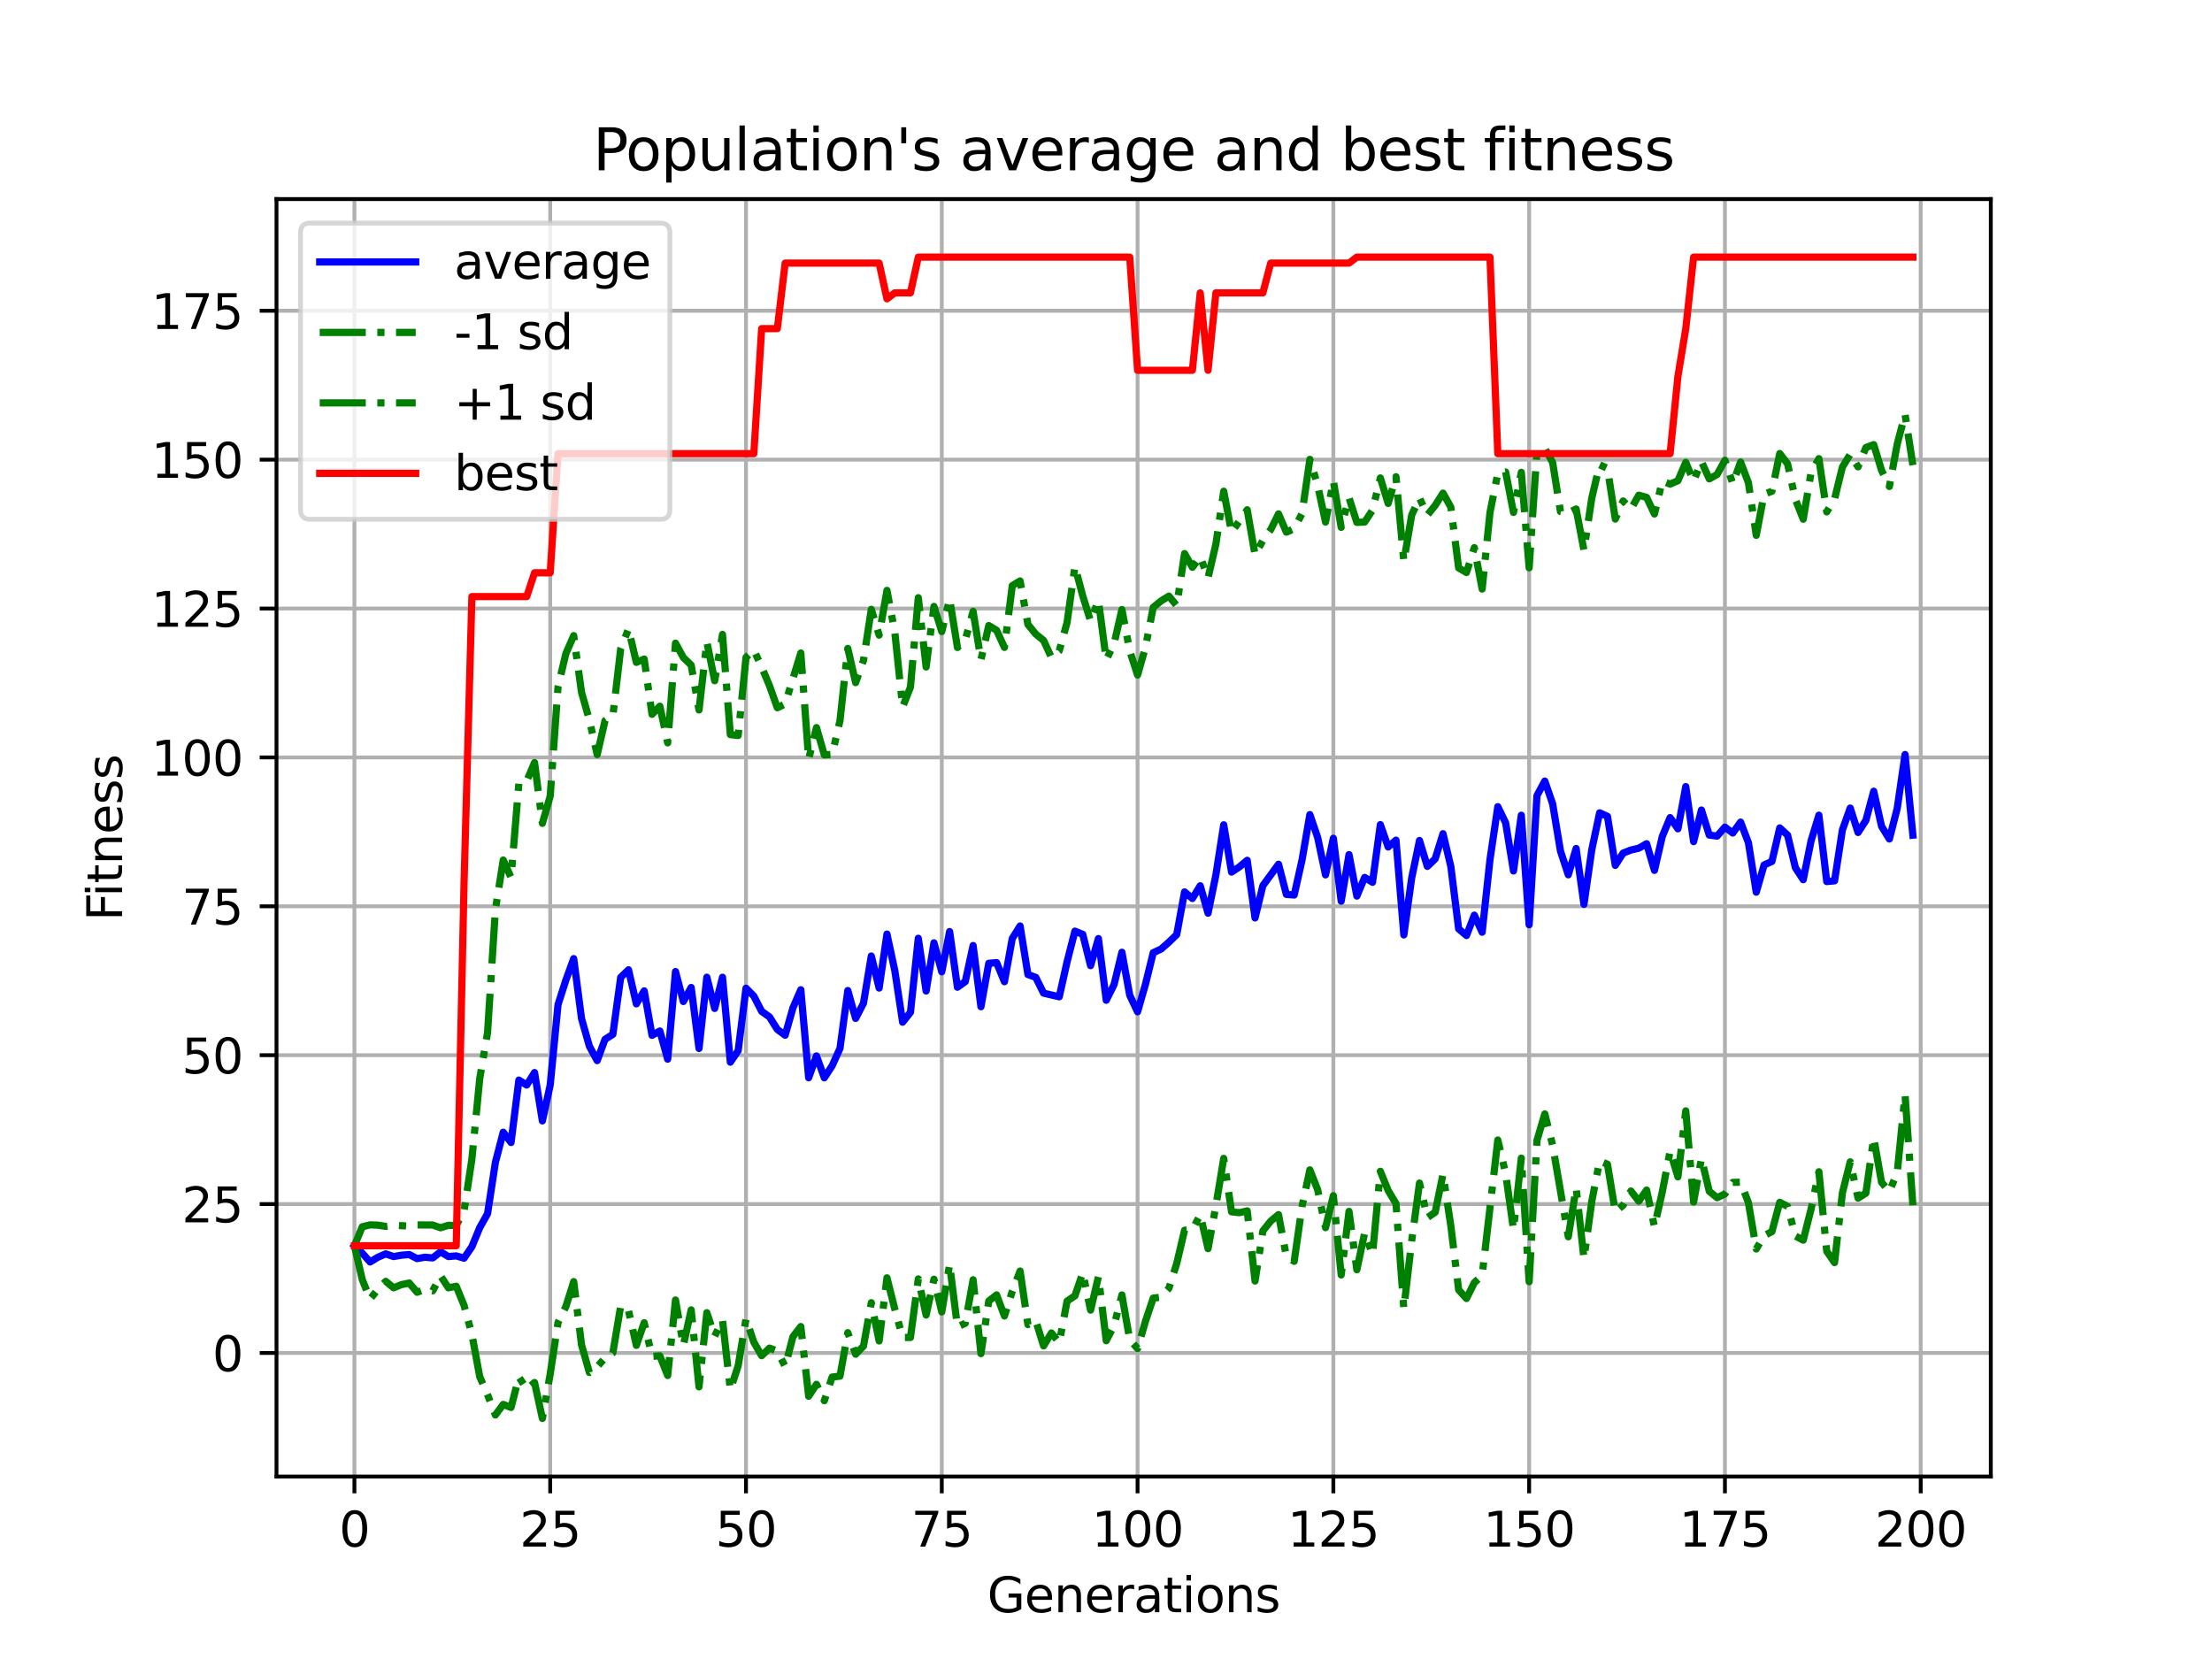 <?xml version="1.0" encoding="utf-8" standalone="no"?>
<!DOCTYPE svg PUBLIC "-//W3C//DTD SVG 1.1//EN"
  "http://www.w3.org/Graphics/SVG/1.1/DTD/svg11.dtd">
<svg xmlns:xlink="http://www.w3.org/1999/xlink" width="460.8pt" height="345.6pt" viewBox="0 0 460.8 345.6" xmlns="http://www.w3.org/2000/svg" version="1.1">
 <defs>
  <style type="text/css">*{stroke-linejoin: round; stroke-linecap: butt}</style>
 </defs>
 <g id="figure_1">
  <g id="patch_1">
   <path d="M 0 345.6 
L 460.8 345.6 
L 460.8 0 
L 0 0 
z
" style="fill: #ffffff"/>
  </g>
  <g id="axes_1">
   <g id="patch_2">
    <path d="M 57.6 307.584 
L 414.72 307.584 
L 414.72 41.472 
L 57.6 41.472 
z
" style="fill: #ffffff"/>
   </g>
   <g id="matplotlib.axis_1">
    <g id="xtick_1">
     <g id="line2d_1">
      <path d="M 73.833 307.584 
L 73.833 41.472 
" clip-path="url(#p20ab3ba6da)" style="fill: none; stroke: #b0b0b0; stroke-width: 0.8; stroke-linecap: square"/>
     </g>
     <g id="line2d_2">
      <defs>
       <path id="meb96bd04bd" d="M 0 0 
L 0 3.5 
" style="stroke: #000000; stroke-width: 0.8"/>
      </defs>
      <g>
       <use xlink:href="#meb96bd04bd" x="73.833" y="307.584" style="stroke: #000000; stroke-width: 0.8"/>
      </g>
     </g>
     <g id="text_1">
      <!-- 0 -->
      <g transform="translate(70.651 322.182)scale(0.1 -0.1)">
       <defs>
        <path id="DejaVuSans-30" d="M 2034 4250 
Q 1547 4250 1301 3770 
Q 1056 3291 1056 2328 
Q 1056 1369 1301 889 
Q 1547 409 2034 409 
Q 2525 409 2770 889 
Q 3016 1369 3016 2328 
Q 3016 3291 2770 3770 
Q 2525 4250 2034 4250 
z
M 2034 4750 
Q 2819 4750 3233 4129 
Q 3647 3509 3647 2328 
Q 3647 1150 3233 529 
Q 2819 -91 2034 -91 
Q 1250 -91 836 529 
Q 422 1150 422 2328 
Q 422 3509 836 4129 
Q 1250 4750 2034 4750 
z
" transform="scale(0.016)"/>
       </defs>
       <use xlink:href="#DejaVuSans-30"/>
      </g>
     </g>
    </g>
    <g id="xtick_2">
     <g id="line2d_3">
      <path d="M 114.618 307.584 
L 114.618 41.472 
" clip-path="url(#p20ab3ba6da)" style="fill: none; stroke: #b0b0b0; stroke-width: 0.8; stroke-linecap: square"/>
     </g>
     <g id="line2d_4">
      <g>
       <use xlink:href="#meb96bd04bd" x="114.618" y="307.584" style="stroke: #000000; stroke-width: 0.8"/>
      </g>
     </g>
     <g id="text_2">
      <!-- 25 -->
      <g transform="translate(108.256 322.182)scale(0.1 -0.1)">
       <defs>
        <path id="DejaVuSans-32" d="M 1228 531 
L 3431 531 
L 3431 0 
L 469 0 
L 469 531 
Q 828 903 1448 1529 
Q 2069 2156 2228 2338 
Q 2531 2678 2651 2914 
Q 2772 3150 2772 3378 
Q 2772 3750 2511 3984 
Q 2250 4219 1831 4219 
Q 1534 4219 1204 4116 
Q 875 4013 500 3803 
L 500 4441 
Q 881 4594 1212 4672 
Q 1544 4750 1819 4750 
Q 2544 4750 2975 4387 
Q 3406 4025 3406 3419 
Q 3406 3131 3298 2873 
Q 3191 2616 2906 2266 
Q 2828 2175 2409 1742 
Q 1991 1309 1228 531 
z
" transform="scale(0.016)"/>
        <path id="DejaVuSans-35" d="M 691 4666 
L 3169 4666 
L 3169 4134 
L 1269 4134 
L 1269 2991 
Q 1406 3038 1543 3061 
Q 1681 3084 1819 3084 
Q 2600 3084 3056 2656 
Q 3513 2228 3513 1497 
Q 3513 744 3044 326 
Q 2575 -91 1722 -91 
Q 1428 -91 1123 -41 
Q 819 9 494 109 
L 494 744 
Q 775 591 1075 516 
Q 1375 441 1709 441 
Q 2250 441 2565 725 
Q 2881 1009 2881 1497 
Q 2881 1984 2565 2268 
Q 2250 2553 1709 2553 
Q 1456 2553 1204 2497 
Q 953 2441 691 2322 
L 691 4666 
z
" transform="scale(0.016)"/>
       </defs>
       <use xlink:href="#DejaVuSans-32"/>
       <use xlink:href="#DejaVuSans-35" x="63.623"/>
      </g>
     </g>
    </g>
    <g id="xtick_3">
     <g id="line2d_5">
      <path d="M 155.404 307.584 
L 155.404 41.472 
" clip-path="url(#p20ab3ba6da)" style="fill: none; stroke: #b0b0b0; stroke-width: 0.8; stroke-linecap: square"/>
     </g>
     <g id="line2d_6">
      <g>
       <use xlink:href="#meb96bd04bd" x="155.404" y="307.584" style="stroke: #000000; stroke-width: 0.8"/>
      </g>
     </g>
     <g id="text_3">
      <!-- 50 -->
      <g transform="translate(149.042 322.182)scale(0.1 -0.1)">
       <use xlink:href="#DejaVuSans-35"/>
       <use xlink:href="#DejaVuSans-30" x="63.623"/>
      </g>
     </g>
    </g>
    <g id="xtick_4">
     <g id="line2d_7">
      <path d="M 196.19 307.584 
L 196.19 41.472 
" clip-path="url(#p20ab3ba6da)" style="fill: none; stroke: #b0b0b0; stroke-width: 0.8; stroke-linecap: square"/>
     </g>
     <g id="line2d_8">
      <g>
       <use xlink:href="#meb96bd04bd" x="196.19" y="307.584" style="stroke: #000000; stroke-width: 0.8"/>
      </g>
     </g>
     <g id="text_4">
      <!-- 75 -->
      <g transform="translate(189.827 322.182)scale(0.1 -0.1)">
       <defs>
        <path id="DejaVuSans-37" d="M 525 4666 
L 3525 4666 
L 3525 4397 
L 1831 0 
L 1172 0 
L 2766 4134 
L 525 4134 
L 525 4666 
z
" transform="scale(0.016)"/>
       </defs>
       <use xlink:href="#DejaVuSans-37"/>
       <use xlink:href="#DejaVuSans-35" x="63.623"/>
      </g>
     </g>
    </g>
    <g id="xtick_5">
     <g id="line2d_9">
      <path d="M 236.976 307.584 
L 236.976 41.472 
" clip-path="url(#p20ab3ba6da)" style="fill: none; stroke: #b0b0b0; stroke-width: 0.8; stroke-linecap: square"/>
     </g>
     <g id="line2d_10">
      <g>
       <use xlink:href="#meb96bd04bd" x="236.976" y="307.584" style="stroke: #000000; stroke-width: 0.8"/>
      </g>
     </g>
     <g id="text_5">
      <!-- 100 -->
      <g transform="translate(227.432 322.182)scale(0.1 -0.1)">
       <defs>
        <path id="DejaVuSans-31" d="M 794 531 
L 1825 531 
L 1825 4091 
L 703 3866 
L 703 4441 
L 1819 4666 
L 2450 4666 
L 2450 531 
L 3481 531 
L 3481 0 
L 794 0 
L 794 531 
z
" transform="scale(0.016)"/>
       </defs>
       <use xlink:href="#DejaVuSans-31"/>
       <use xlink:href="#DejaVuSans-30" x="63.623"/>
       <use xlink:href="#DejaVuSans-30" x="127.246"/>
      </g>
     </g>
    </g>
    <g id="xtick_6">
     <g id="line2d_11">
      <path d="M 277.761 307.584 
L 277.761 41.472 
" clip-path="url(#p20ab3ba6da)" style="fill: none; stroke: #b0b0b0; stroke-width: 0.8; stroke-linecap: square"/>
     </g>
     <g id="line2d_12">
      <g>
       <use xlink:href="#meb96bd04bd" x="277.761" y="307.584" style="stroke: #000000; stroke-width: 0.8"/>
      </g>
     </g>
     <g id="text_6">
      <!-- 125 -->
      <g transform="translate(268.218 322.182)scale(0.1 -0.1)">
       <use xlink:href="#DejaVuSans-31"/>
       <use xlink:href="#DejaVuSans-32" x="63.623"/>
       <use xlink:href="#DejaVuSans-35" x="127.246"/>
      </g>
     </g>
    </g>
    <g id="xtick_7">
     <g id="line2d_13">
      <path d="M 318.547 307.584 
L 318.547 41.472 
" clip-path="url(#p20ab3ba6da)" style="fill: none; stroke: #b0b0b0; stroke-width: 0.8; stroke-linecap: square"/>
     </g>
     <g id="line2d_14">
      <g>
       <use xlink:href="#meb96bd04bd" x="318.547" y="307.584" style="stroke: #000000; stroke-width: 0.8"/>
      </g>
     </g>
     <g id="text_7">
      <!-- 150 -->
      <g transform="translate(309.003 322.182)scale(0.1 -0.1)">
       <use xlink:href="#DejaVuSans-31"/>
       <use xlink:href="#DejaVuSans-35" x="63.623"/>
       <use xlink:href="#DejaVuSans-30" x="127.246"/>
      </g>
     </g>
    </g>
    <g id="xtick_8">
     <g id="line2d_15">
      <path d="M 359.333 307.584 
L 359.333 41.472 
" clip-path="url(#p20ab3ba6da)" style="fill: none; stroke: #b0b0b0; stroke-width: 0.8; stroke-linecap: square"/>
     </g>
     <g id="line2d_16">
      <g>
       <use xlink:href="#meb96bd04bd" x="359.333" y="307.584" style="stroke: #000000; stroke-width: 0.8"/>
      </g>
     </g>
     <g id="text_8">
      <!-- 175 -->
      <g transform="translate(349.789 322.182)scale(0.1 -0.1)">
       <use xlink:href="#DejaVuSans-31"/>
       <use xlink:href="#DejaVuSans-37" x="63.623"/>
       <use xlink:href="#DejaVuSans-35" x="127.246"/>
      </g>
     </g>
    </g>
    <g id="xtick_9">
     <g id="line2d_17">
      <path d="M 400.119 307.584 
L 400.119 41.472 
" clip-path="url(#p20ab3ba6da)" style="fill: none; stroke: #b0b0b0; stroke-width: 0.8; stroke-linecap: square"/>
     </g>
     <g id="line2d_18">
      <g>
       <use xlink:href="#meb96bd04bd" x="400.119" y="307.584" style="stroke: #000000; stroke-width: 0.8"/>
      </g>
     </g>
     <g id="text_9">
      <!-- 200 -->
      <g transform="translate(390.575 322.182)scale(0.1 -0.1)">
       <use xlink:href="#DejaVuSans-32"/>
       <use xlink:href="#DejaVuSans-30" x="63.623"/>
       <use xlink:href="#DejaVuSans-30" x="127.246"/>
      </g>
     </g>
    </g>
    <g id="text_10">
     <!-- Generations -->
     <g transform="translate(205.662 335.861)scale(0.1 -0.1)">
      <defs>
       <path id="DejaVuSans-47" d="M 3809 666 
L 3809 1919 
L 2778 1919 
L 2778 2438 
L 4434 2438 
L 4434 434 
Q 4069 175 3628 42 
Q 3188 -91 2688 -91 
Q 1594 -91 976 548 
Q 359 1188 359 2328 
Q 359 3472 976 4111 
Q 1594 4750 2688 4750 
Q 3144 4750 3555 4637 
Q 3966 4525 4313 4306 
L 4313 3634 
Q 3963 3931 3569 4081 
Q 3175 4231 2741 4231 
Q 1884 4231 1454 3753 
Q 1025 3275 1025 2328 
Q 1025 1384 1454 906 
Q 1884 428 2741 428 
Q 3075 428 3337 486 
Q 3600 544 3809 666 
z
" transform="scale(0.016)"/>
       <path id="DejaVuSans-65" d="M 3597 1894 
L 3597 1613 
L 953 1613 
Q 991 1019 1311 708 
Q 1631 397 2203 397 
Q 2534 397 2845 478 
Q 3156 559 3463 722 
L 3463 178 
Q 3153 47 2828 -22 
Q 2503 -91 2169 -91 
Q 1331 -91 842 396 
Q 353 884 353 1716 
Q 353 2575 817 3079 
Q 1281 3584 2069 3584 
Q 2775 3584 3186 3129 
Q 3597 2675 3597 1894 
z
M 3022 2063 
Q 3016 2534 2758 2815 
Q 2500 3097 2075 3097 
Q 1594 3097 1305 2825 
Q 1016 2553 972 2059 
L 3022 2063 
z
" transform="scale(0.016)"/>
       <path id="DejaVuSans-6e" d="M 3513 2113 
L 3513 0 
L 2938 0 
L 2938 2094 
Q 2938 2591 2744 2837 
Q 2550 3084 2163 3084 
Q 1697 3084 1428 2787 
Q 1159 2491 1159 1978 
L 1159 0 
L 581 0 
L 581 3500 
L 1159 3500 
L 1159 2956 
Q 1366 3272 1645 3428 
Q 1925 3584 2291 3584 
Q 2894 3584 3203 3211 
Q 3513 2838 3513 2113 
z
" transform="scale(0.016)"/>
       <path id="DejaVuSans-72" d="M 2631 2963 
Q 2534 3019 2420 3045 
Q 2306 3072 2169 3072 
Q 1681 3072 1420 2755 
Q 1159 2438 1159 1844 
L 1159 0 
L 581 0 
L 581 3500 
L 1159 3500 
L 1159 2956 
Q 1341 3275 1631 3429 
Q 1922 3584 2338 3584 
Q 2397 3584 2469 3576 
Q 2541 3569 2628 3553 
L 2631 2963 
z
" transform="scale(0.016)"/>
       <path id="DejaVuSans-61" d="M 2194 1759 
Q 1497 1759 1228 1600 
Q 959 1441 959 1056 
Q 959 750 1161 570 
Q 1363 391 1709 391 
Q 2188 391 2477 730 
Q 2766 1069 2766 1631 
L 2766 1759 
L 2194 1759 
z
M 3341 1997 
L 3341 0 
L 2766 0 
L 2766 531 
Q 2569 213 2275 61 
Q 1981 -91 1556 -91 
Q 1019 -91 701 211 
Q 384 513 384 1019 
Q 384 1609 779 1909 
Q 1175 2209 1959 2209 
L 2766 2209 
L 2766 2266 
Q 2766 2663 2505 2880 
Q 2244 3097 1772 3097 
Q 1472 3097 1187 3025 
Q 903 2953 641 2809 
L 641 3341 
Q 956 3463 1253 3523 
Q 1550 3584 1831 3584 
Q 2591 3584 2966 3190 
Q 3341 2797 3341 1997 
z
" transform="scale(0.016)"/>
       <path id="DejaVuSans-74" d="M 1172 4494 
L 1172 3500 
L 2356 3500 
L 2356 3053 
L 1172 3053 
L 1172 1153 
Q 1172 725 1289 603 
Q 1406 481 1766 481 
L 2356 481 
L 2356 0 
L 1766 0 
Q 1100 0 847 248 
Q 594 497 594 1153 
L 594 3053 
L 172 3053 
L 172 3500 
L 594 3500 
L 594 4494 
L 1172 4494 
z
" transform="scale(0.016)"/>
       <path id="DejaVuSans-69" d="M 603 3500 
L 1178 3500 
L 1178 0 
L 603 0 
L 603 3500 
z
M 603 4863 
L 1178 4863 
L 1178 4134 
L 603 4134 
L 603 4863 
z
" transform="scale(0.016)"/>
       <path id="DejaVuSans-6f" d="M 1959 3097 
Q 1497 3097 1228 2736 
Q 959 2375 959 1747 
Q 959 1119 1226 758 
Q 1494 397 1959 397 
Q 2419 397 2687 759 
Q 2956 1122 2956 1747 
Q 2956 2369 2687 2733 
Q 2419 3097 1959 3097 
z
M 1959 3584 
Q 2709 3584 3137 3096 
Q 3566 2609 3566 1747 
Q 3566 888 3137 398 
Q 2709 -91 1959 -91 
Q 1206 -91 779 398 
Q 353 888 353 1747 
Q 353 2609 779 3096 
Q 1206 3584 1959 3584 
z
" transform="scale(0.016)"/>
       <path id="DejaVuSans-73" d="M 2834 3397 
L 2834 2853 
Q 2591 2978 2328 3040 
Q 2066 3103 1784 3103 
Q 1356 3103 1142 2972 
Q 928 2841 928 2578 
Q 928 2378 1081 2264 
Q 1234 2150 1697 2047 
L 1894 2003 
Q 2506 1872 2764 1633 
Q 3022 1394 3022 966 
Q 3022 478 2636 193 
Q 2250 -91 1575 -91 
Q 1294 -91 989 -36 
Q 684 19 347 128 
L 347 722 
Q 666 556 975 473 
Q 1284 391 1588 391 
Q 1994 391 2212 530 
Q 2431 669 2431 922 
Q 2431 1156 2273 1281 
Q 2116 1406 1581 1522 
L 1381 1569 
Q 847 1681 609 1914 
Q 372 2147 372 2553 
Q 372 3047 722 3315 
Q 1072 3584 1716 3584 
Q 2034 3584 2315 3537 
Q 2597 3491 2834 3397 
z
" transform="scale(0.016)"/>
      </defs>
      <use xlink:href="#DejaVuSans-47"/>
      <use xlink:href="#DejaVuSans-65" x="77.49"/>
      <use xlink:href="#DejaVuSans-6e" x="139.014"/>
      <use xlink:href="#DejaVuSans-65" x="202.393"/>
      <use xlink:href="#DejaVuSans-72" x="263.916"/>
      <use xlink:href="#DejaVuSans-61" x="305.029"/>
      <use xlink:href="#DejaVuSans-74" x="366.309"/>
      <use xlink:href="#DejaVuSans-69" x="405.518"/>
      <use xlink:href="#DejaVuSans-6f" x="433.301"/>
      <use xlink:href="#DejaVuSans-6e" x="494.482"/>
      <use xlink:href="#DejaVuSans-73" x="557.861"/>
     </g>
    </g>
   </g>
   <g id="matplotlib.axis_2">
    <g id="ytick_1">
     <g id="line2d_19">
      <path d="M 57.6 281.847 
L 414.72 281.847 
" clip-path="url(#p20ab3ba6da)" style="fill: none; stroke: #b0b0b0; stroke-width: 0.8; stroke-linecap: square"/>
     </g>
     <g id="line2d_20">
      <defs>
       <path id="m0d73478635" d="M 0 0 
L -3.5 0 
" style="stroke: #000000; stroke-width: 0.8"/>
      </defs>
      <g>
       <use xlink:href="#m0d73478635" x="57.6" y="281.847" style="stroke: #000000; stroke-width: 0.8"/>
      </g>
     </g>
     <g id="text_11">
      <!-- 0 -->
      <g transform="translate(44.237 285.646)scale(0.1 -0.1)">
       <use xlink:href="#DejaVuSans-30"/>
      </g>
     </g>
    </g>
    <g id="ytick_2">
     <g id="line2d_21">
      <path d="M 57.6 250.83 
L 414.72 250.83 
" clip-path="url(#p20ab3ba6da)" style="fill: none; stroke: #b0b0b0; stroke-width: 0.8; stroke-linecap: square"/>
     </g>
     <g id="line2d_22">
      <g>
       <use xlink:href="#m0d73478635" x="57.6" y="250.83" style="stroke: #000000; stroke-width: 0.8"/>
      </g>
     </g>
     <g id="text_12">
      <!-- 25 -->
      <g transform="translate(37.875 254.63)scale(0.1 -0.1)">
       <use xlink:href="#DejaVuSans-32"/>
       <use xlink:href="#DejaVuSans-35" x="63.623"/>
      </g>
     </g>
    </g>
    <g id="ytick_3">
     <g id="line2d_23">
      <path d="M 57.6 219.814 
L 414.72 219.814 
" clip-path="url(#p20ab3ba6da)" style="fill: none; stroke: #b0b0b0; stroke-width: 0.8; stroke-linecap: square"/>
     </g>
     <g id="line2d_24">
      <g>
       <use xlink:href="#m0d73478635" x="57.6" y="219.814" style="stroke: #000000; stroke-width: 0.8"/>
      </g>
     </g>
     <g id="text_13">
      <!-- 50 -->
      <g transform="translate(37.875 223.614)scale(0.1 -0.1)">
       <use xlink:href="#DejaVuSans-35"/>
       <use xlink:href="#DejaVuSans-30" x="63.623"/>
      </g>
     </g>
    </g>
    <g id="ytick_4">
     <g id="line2d_25">
      <path d="M 57.6 188.798 
L 414.72 188.798 
" clip-path="url(#p20ab3ba6da)" style="fill: none; stroke: #b0b0b0; stroke-width: 0.8; stroke-linecap: square"/>
     </g>
     <g id="line2d_26">
      <g>
       <use xlink:href="#m0d73478635" x="57.6" y="188.798" style="stroke: #000000; stroke-width: 0.8"/>
      </g>
     </g>
     <g id="text_14">
      <!-- 75 -->
      <g transform="translate(37.875 192.597)scale(0.1 -0.1)">
       <use xlink:href="#DejaVuSans-37"/>
       <use xlink:href="#DejaVuSans-35" x="63.623"/>
      </g>
     </g>
    </g>
    <g id="ytick_5">
     <g id="line2d_27">
      <path d="M 57.6 157.782 
L 414.72 157.782 
" clip-path="url(#p20ab3ba6da)" style="fill: none; stroke: #b0b0b0; stroke-width: 0.8; stroke-linecap: square"/>
     </g>
     <g id="line2d_28">
      <g>
       <use xlink:href="#m0d73478635" x="57.6" y="157.782" style="stroke: #000000; stroke-width: 0.8"/>
      </g>
     </g>
     <g id="text_15">
      <!-- 100 -->
      <g transform="translate(31.512 161.581)scale(0.1 -0.1)">
       <use xlink:href="#DejaVuSans-31"/>
       <use xlink:href="#DejaVuSans-30" x="63.623"/>
       <use xlink:href="#DejaVuSans-30" x="127.246"/>
      </g>
     </g>
    </g>
    <g id="ytick_6">
     <g id="line2d_29">
      <path d="M 57.6 126.766 
L 414.72 126.766 
" clip-path="url(#p20ab3ba6da)" style="fill: none; stroke: #b0b0b0; stroke-width: 0.8; stroke-linecap: square"/>
     </g>
     <g id="line2d_30">
      <g>
       <use xlink:href="#m0d73478635" x="57.6" y="126.766" style="stroke: #000000; stroke-width: 0.8"/>
      </g>
     </g>
     <g id="text_16">
      <!-- 125 -->
      <g transform="translate(31.512 130.565)scale(0.1 -0.1)">
       <use xlink:href="#DejaVuSans-31"/>
       <use xlink:href="#DejaVuSans-32" x="63.623"/>
       <use xlink:href="#DejaVuSans-35" x="127.246"/>
      </g>
     </g>
    </g>
    <g id="ytick_7">
     <g id="line2d_31">
      <path d="M 57.6 95.75 
L 414.72 95.75 
" clip-path="url(#p20ab3ba6da)" style="fill: none; stroke: #b0b0b0; stroke-width: 0.8; stroke-linecap: square"/>
     </g>
     <g id="line2d_32">
      <g>
       <use xlink:href="#m0d73478635" x="57.6" y="95.75" style="stroke: #000000; stroke-width: 0.8"/>
      </g>
     </g>
     <g id="text_17">
      <!-- 150 -->
      <g transform="translate(31.512 99.549)scale(0.1 -0.1)">
       <use xlink:href="#DejaVuSans-31"/>
       <use xlink:href="#DejaVuSans-35" x="63.623"/>
       <use xlink:href="#DejaVuSans-30" x="127.246"/>
      </g>
     </g>
    </g>
    <g id="ytick_8">
     <g id="line2d_33">
      <path d="M 57.6 64.734 
L 414.72 64.734 
" clip-path="url(#p20ab3ba6da)" style="fill: none; stroke: #b0b0b0; stroke-width: 0.8; stroke-linecap: square"/>
     </g>
     <g id="line2d_34">
      <g>
       <use xlink:href="#m0d73478635" x="57.6" y="64.734" style="stroke: #000000; stroke-width: 0.8"/>
      </g>
     </g>
     <g id="text_18">
      <!-- 175 -->
      <g transform="translate(31.512 68.533)scale(0.1 -0.1)">
       <use xlink:href="#DejaVuSans-31"/>
       <use xlink:href="#DejaVuSans-37" x="63.623"/>
       <use xlink:href="#DejaVuSans-35" x="127.246"/>
      </g>
     </g>
    </g>
    <g id="text_19">
     <!-- Fitness -->
     <g transform="translate(25.433 191.845)rotate(-90)scale(0.1 -0.1)">
      <defs>
       <path id="DejaVuSans-46" d="M 628 4666 
L 3309 4666 
L 3309 4134 
L 1259 4134 
L 1259 2759 
L 3109 2759 
L 3109 2228 
L 1259 2228 
L 1259 0 
L 628 0 
L 628 4666 
z
" transform="scale(0.016)"/>
      </defs>
      <use xlink:href="#DejaVuSans-46"/>
      <use xlink:href="#DejaVuSans-69" x="50.27"/>
      <use xlink:href="#DejaVuSans-74" x="78.053"/>
      <use xlink:href="#DejaVuSans-6e" x="117.262"/>
      <use xlink:href="#DejaVuSans-65" x="180.641"/>
      <use xlink:href="#DejaVuSans-73" x="242.164"/>
      <use xlink:href="#DejaVuSans-73" x="294.264"/>
     </g>
    </g>
   </g>
   <g id="line2d_35">
    <path d="M 73.833 259.515 
L 75.464 261.062 
L 77.096 262.89 
L 78.727 261.905 
L 80.358 261.202 
L 81.99 261.765 
L 83.621 261.483 
L 85.253 261.343 
L 86.884 262.187 
L 88.516 261.905 
L 90.147 262.046 
L 91.778 260.78 
L 93.41 261.765 
L 95.041 261.624 
L 96.673 262.104 
L 98.304 259.705 
L 99.936 255.743 
L 101.567 252.832 
L 103.198 242.146 
L 104.83 235.86 
L 106.461 238.002 
L 108.093 225 
L 109.724 226.034 
L 111.356 223.429 
L 112.987 233.503 
L 114.618 226.026 
L 116.25 209.269 
L 117.881 204.174 
L 119.513 199.699 
L 121.144 212.197 
L 122.776 217.945 
L 124.407 220.947 
L 126.038 216.509 
L 127.67 215.472 
L 129.301 203.611 
L 130.933 202.024 
L 132.564 209.123 
L 134.196 206.417 
L 135.827 215.679 
L 137.458 214.778 
L 139.09 220.647 
L 140.721 202.396 
L 142.353 208.632 
L 143.984 205.712 
L 145.616 218.408 
L 147.247 203.571 
L 148.879 210.079 
L 150.51 203.579 
L 152.141 221.27 
L 153.773 218.871 
L 155.404 205.855 
L 157.036 207.507 
L 158.667 210.686 
L 160.299 211.845 
L 161.93 214.447 
L 163.561 215.654 
L 165.193 209.931 
L 166.824 206.184 
L 168.456 224.512 
L 170.087 219.97 
L 171.719 224.527 
L 173.35 222.013 
L 174.981 218.407 
L 176.613 206.349 
L 178.244 212.154 
L 179.876 208.996 
L 181.507 199.154 
L 183.139 205.828 
L 184.77 194.588 
L 186.401 202.181 
L 188.033 212.941 
L 189.664 210.883 
L 191.296 195.465 
L 192.927 206.447 
L 194.559 196.409 
L 196.19 202.437 
L 197.821 194.059 
L 199.453 205.654 
L 201.084 204.48 
L 202.716 196.973 
L 204.347 209.717 
L 205.979 200.671 
L 207.61 200.526 
L 209.241 204.508 
L 210.873 195.503 
L 212.504 192.898 
L 214.136 203.008 
L 215.767 203.604 
L 217.399 206.895 
L 220.661 207.648 
L 222.293 200.347 
L 223.924 193.976 
L 225.556 194.64 
L 227.187 201.164 
L 228.819 195.523 
L 230.45 208.376 
L 232.081 205.107 
L 233.713 198.37 
L 235.344 207.325 
L 236.976 210.774 
L 238.607 205.084 
L 240.239 198.467 
L 241.87 197.706 
L 243.501 196.275 
L 245.133 194.689 
L 246.764 185.801 
L 248.396 187.171 
L 250.027 184.522 
L 251.659 190.237 
L 253.29 182.272 
L 254.921 171.818 
L 256.553 181.669 
L 258.184 180.593 
L 259.816 179.22 
L 261.447 191.222 
L 263.079 184.497 
L 266.341 180.039 
L 267.973 186.317 
L 269.604 186.448 
L 271.236 179.159 
L 272.867 169.696 
L 274.499 174.489 
L 276.13 182.25 
L 277.761 174.63 
L 279.393 187.731 
L 281.024 178.027 
L 282.656 186.668 
L 284.287 182.784 
L 285.919 183.795 
L 287.55 171.783 
L 289.181 176.441 
L 290.813 175.019 
L 292.444 194.763 
L 294.076 182.911 
L 295.707 175.093 
L 297.339 180.486 
L 298.97 178.914 
L 300.601 173.671 
L 302.233 180.497 
L 303.864 193.504 
L 305.496 194.886 
L 307.127 190.643 
L 308.759 194.199 
L 310.39 179.08 
L 312.021 168.046 
L 313.653 171.413 
L 315.284 181.437 
L 316.916 169.827 
L 318.547 192.643 
L 320.179 165.742 
L 321.81 162.711 
L 323.441 167.449 
L 325.073 177.277 
L 326.704 182.239 
L 328.336 176.756 
L 329.967 188.399 
L 331.599 177.004 
L 333.23 169.328 
L 334.862 170.056 
L 336.493 180.271 
L 338.124 177.715 
L 339.756 177.078 
L 341.387 176.698 
L 343.019 175.763 
L 344.65 181.313 
L 346.282 174.258 
L 347.913 170.321 
L 349.544 172.653 
L 351.176 163.86 
L 352.807 175.325 
L 354.439 168.741 
L 356.07 173.96 
L 357.702 174.173 
L 359.333 172.306 
L 360.964 173.533 
L 362.596 171.257 
L 364.227 175.548 
L 365.859 185.859 
L 367.49 180.189 
L 369.122 179.456 
L 370.753 172.47 
L 372.384 173.968 
L 374.016 180.767 
L 375.647 183.257 
L 377.279 175.151 
L 378.91 169.816 
L 380.542 183.645 
L 382.173 183.491 
L 383.804 172.893 
L 385.436 168.336 
L 387.067 173.423 
L 388.699 170.895 
L 390.33 164.832 
L 391.962 172.141 
L 393.593 174.781 
L 395.224 168.406 
L 396.856 157.182 
L 398.487 173.984 
L 398.487 173.984 
" clip-path="url(#p20ab3ba6da)" style="fill: none; stroke: #0000ff; stroke-width: 1.5; stroke-linecap: square"/>
   </g>
   <g id="line2d_36">
    <path d="M 73.833 259.515 
L 75.464 266.56 
L 77.096 270.622 
L 78.727 268.591 
L 80.358 266.924 
L 81.99 268.275 
L 83.621 267.619 
L 85.253 267.277 
L 86.884 269.201 
L 88.516 268.591 
L 90.147 268.9 
L 91.778 265.789 
L 93.41 268.275 
L 95.041 267.951 
L 96.673 271.939 
L 98.304 277.966 
L 99.936 286.793 
L 101.567 290.554 
L 103.198 294.772 
L 104.83 292.562 
L 106.461 293.201 
L 108.093 286.859 
L 109.724 289.365 
L 111.356 288.002 
L 112.987 295.488 
L 114.618 286.216 
L 116.25 275.494 
L 117.881 272.185 
L 119.513 266.986 
L 121.144 280.162 
L 122.776 285.914 
L 124.407 284.7 
L 126.038 282.893 
L 127.67 281.825 
L 129.301 272.06 
L 130.933 273.035 
L 132.564 280.266 
L 134.196 275.549 
L 135.827 282.549 
L 137.458 282.444 
L 139.09 286.541 
L 140.721 270.812 
L 142.353 280.282 
L 143.984 272.871 
L 145.616 288.911 
L 147.247 273.457 
L 148.879 278.347 
L 150.51 275 
L 152.141 289.504 
L 153.773 284.523 
L 155.404 274.742 
L 157.036 279.606 
L 158.667 282.42 
L 160.299 280.835 
L 161.93 281.455 
L 163.561 284.67 
L 165.193 278.432 
L 166.824 276.34 
L 168.456 290.865 
L 170.087 288.377 
L 171.719 291.791 
L 173.35 286.864 
L 174.981 286.676 
L 176.613 277.616 
L 178.244 282.103 
L 179.876 280.415 
L 181.507 271.373 
L 183.139 279.35 
L 184.77 266.19 
L 186.401 272.689 
L 188.033 278.601 
L 189.664 278.625 
L 191.296 266.418 
L 192.927 273.95 
L 194.559 266.482 
L 196.19 273.304 
L 197.821 263.378 
L 199.453 276.423 
L 201.084 275.662 
L 202.716 266.596 
L 204.347 281.984 
L 205.979 271.029 
L 207.61 269.746 
L 209.241 274.146 
L 210.873 269.005 
L 212.504 264.777 
L 214.136 275.934 
L 215.767 275.117 
L 217.399 280.381 
L 219.03 277.676 
L 220.661 279.723 
L 222.293 271.04 
L 223.924 269.949 
L 225.556 265.149 
L 227.187 272.924 
L 228.819 265.987 
L 230.45 279.301 
L 232.081 276.131 
L 233.713 269.76 
L 235.344 279.075 
L 236.976 280.927 
L 238.607 275.275 
L 240.239 270.417 
L 241.87 270.223 
L 243.501 268.368 
L 245.133 263.206 
L 246.764 256.282 
L 248.396 256.16 
L 250.027 253.074 
L 251.659 260.116 
L 253.29 251.195 
L 254.921 241.308 
L 256.553 252.442 
L 258.184 252.624 
L 259.816 252.246 
L 261.447 266.863 
L 263.079 256.417 
L 264.71 254.377 
L 266.341 253.029 
L 267.973 261.775 
L 269.604 262.756 
L 271.236 251.331 
L 272.867 243.699 
L 274.499 247.863 
L 276.13 255.749 
L 277.761 249.078 
L 279.393 265.605 
L 281.024 252.354 
L 282.656 264.513 
L 284.287 256.819 
L 285.919 261.328 
L 287.55 244.003 
L 289.181 248.006 
L 290.813 250.733 
L 292.444 272.592 
L 294.076 258.514 
L 295.707 246.449 
L 297.339 253.659 
L 298.97 252.546 
L 300.601 244.622 
L 302.233 255.347 
L 303.864 268.692 
L 305.496 270.506 
L 307.127 267.203 
L 308.759 265.688 
L 312.021 237.483 
L 313.653 244.503 
L 315.284 256.118 
L 316.916 241.257 
L 318.547 267.002 
L 320.179 237.567 
L 321.81 232.038 
L 323.441 238.556 
L 326.704 257.646 
L 328.336 247.482 
L 329.967 262.163 
L 331.599 250.269 
L 333.23 241.842 
L 334.862 242.534 
L 336.493 252.409 
L 338.124 251.073 
L 339.756 248.109 
L 341.387 250.237 
L 343.019 247.91 
L 344.65 255.552 
L 346.282 248.309 
L 347.913 239.791 
L 349.544 245.17 
L 351.176 231.411 
L 352.807 250.405 
L 354.439 241.338 
L 356.07 248.16 
L 357.702 249.5 
L 359.333 248.726 
L 360.964 246.315 
L 362.596 246.269 
L 364.227 250.54 
L 365.859 260.193 
L 367.49 257.416 
L 369.122 256.57 
L 370.753 250.465 
L 372.384 251.313 
L 374.016 257.49 
L 375.647 258.351 
L 377.279 251.88 
L 378.91 244.093 
L 380.542 260.653 
L 382.173 263.027 
L 383.804 248.494 
L 385.436 242.039 
L 387.067 249.594 
L 388.699 248.553 
L 390.33 237.039 
L 391.962 246.299 
L 393.593 248.22 
L 395.224 244.296 
L 396.856 228.053 
L 398.487 251.073 
L 398.487 251.073 
" clip-path="url(#p20ab3ba6da)" style="fill: none; stroke-dasharray: 9.6,2.4,1.5,2.4; stroke-dashoffset: 0; stroke: #008000; stroke-width: 1.5"/>
   </g>
   <g id="line2d_37">
    <path d="M 73.833 259.515 
L 75.464 255.564 
L 77.096 255.157 
L 78.727 255.219 
L 80.358 255.48 
L 81.99 255.254 
L 85.253 255.409 
L 86.884 255.172 
L 90.147 255.192 
L 91.778 255.772 
L 93.41 255.254 
L 95.041 255.297 
L 96.673 252.269 
L 98.304 241.445 
L 99.936 224.694 
L 101.567 215.111 
L 103.198 189.52 
L 104.83 179.158 
L 106.461 182.803 
L 108.093 163.141 
L 109.724 162.703 
L 111.356 158.856 
L 112.987 171.517 
L 114.618 165.836 
L 116.25 143.043 
L 117.881 136.163 
L 119.513 132.413 
L 121.144 144.231 
L 122.776 149.976 
L 124.407 157.194 
L 126.038 150.124 
L 127.67 149.12 
L 129.301 135.162 
L 130.933 131.012 
L 132.564 137.981 
L 134.196 137.285 
L 135.827 148.809 
L 137.458 147.112 
L 139.09 154.753 
L 140.721 133.98 
L 142.353 136.982 
L 143.984 138.554 
L 145.616 147.905 
L 147.247 133.685 
L 148.879 141.812 
L 150.51 132.159 
L 152.141 153.036 
L 153.773 153.22 
L 155.404 136.968 
L 157.036 135.408 
L 158.667 138.953 
L 160.299 142.854 
L 161.93 147.438 
L 163.561 146.638 
L 166.824 136.027 
L 168.456 158.16 
L 170.087 151.564 
L 171.719 157.263 
L 173.35 157.161 
L 174.981 150.138 
L 176.613 135.082 
L 178.244 142.205 
L 179.876 137.577 
L 181.507 126.934 
L 183.139 132.306 
L 184.77 122.986 
L 186.401 131.672 
L 188.033 147.282 
L 189.664 143.142 
L 191.296 124.512 
L 192.927 138.943 
L 194.559 126.335 
L 196.19 131.57 
L 197.821 124.739 
L 199.453 134.886 
L 201.084 133.298 
L 202.716 127.351 
L 204.347 137.449 
L 205.979 130.313 
L 207.61 131.306 
L 209.241 134.869 
L 210.873 122 
L 212.504 121.019 
L 214.136 130.082 
L 215.767 132.09 
L 217.399 133.409 
L 219.03 136.976 
L 220.661 135.572 
L 222.293 129.654 
L 223.924 118.003 
L 225.556 124.131 
L 227.187 129.403 
L 228.819 125.058 
L 230.45 137.451 
L 232.081 134.084 
L 233.713 126.981 
L 235.344 135.575 
L 236.976 140.622 
L 238.607 134.892 
L 240.239 126.517 
L 241.87 125.189 
L 243.501 124.183 
L 245.133 126.173 
L 246.764 115.319 
L 248.396 118.183 
L 250.027 115.97 
L 251.659 120.359 
L 253.29 113.35 
L 254.921 102.328 
L 256.553 110.895 
L 259.816 106.195 
L 261.447 115.581 
L 263.079 112.577 
L 264.71 110.33 
L 266.341 107.05 
L 267.973 110.859 
L 269.604 110.139 
L 271.236 106.986 
L 272.867 95.692 
L 274.499 101.116 
L 276.13 108.751 
L 277.761 100.182 
L 279.393 109.858 
L 281.024 103.7 
L 282.656 108.823 
L 284.287 108.749 
L 285.919 106.261 
L 287.55 99.562 
L 289.181 104.877 
L 290.813 99.305 
L 292.444 116.935 
L 294.076 107.309 
L 295.707 103.737 
L 297.339 107.312 
L 298.97 105.283 
L 300.601 102.72 
L 302.233 105.646 
L 303.864 118.317 
L 305.496 119.265 
L 307.127 114.083 
L 308.759 122.711 
L 310.39 106.768 
L 312.021 98.61 
L 313.653 98.323 
L 315.284 106.755 
L 316.916 98.397 
L 318.547 118.285 
L 320.179 93.917 
L 321.81 93.385 
L 323.441 96.342 
L 325.073 106.575 
L 326.704 106.833 
L 328.336 106.03 
L 329.967 114.634 
L 331.599 103.739 
L 333.23 96.815 
L 334.862 97.579 
L 336.493 108.133 
L 338.124 104.357 
L 339.756 106.048 
L 341.387 103.158 
L 343.019 103.616 
L 344.65 107.075 
L 346.282 100.207 
L 347.913 100.851 
L 349.544 100.137 
L 351.176 96.31 
L 352.807 100.245 
L 354.439 96.144 
L 356.07 99.759 
L 357.702 98.847 
L 359.333 95.886 
L 360.964 100.75 
L 362.596 96.245 
L 364.227 100.557 
L 365.859 111.525 
L 367.49 102.961 
L 369.122 102.342 
L 370.753 94.475 
L 372.384 96.623 
L 374.016 104.044 
L 375.647 108.162 
L 377.279 98.423 
L 378.91 95.539 
L 380.542 106.638 
L 382.173 103.954 
L 383.804 97.292 
L 385.436 94.633 
L 387.067 97.252 
L 388.699 93.237 
L 390.33 92.625 
L 391.962 97.982 
L 393.593 101.343 
L 395.224 92.515 
L 396.856 86.312 
L 398.487 96.896 
L 398.487 96.896 
" clip-path="url(#p20ab3ba6da)" style="fill: none; stroke-dasharray: 9.6,2.4,1.5,2.4; stroke-dashoffset: 0; stroke: #008000; stroke-width: 1.5"/>
   </g>
   <g id="line2d_38">
    <path d="M 73.833 259.515 
L 95.041 259.515 
L 96.673 183.836 
L 98.304 124.285 
L 109.724 124.285 
L 111.356 119.322 
L 114.618 119.322 
L 116.25 94.509 
L 157.036 94.509 
L 158.667 68.456 
L 161.93 68.456 
L 163.561 54.809 
L 183.139 54.809 
L 184.77 62.253 
L 186.401 61.012 
L 189.664 61.012 
L 191.296 53.568 
L 235.344 53.568 
L 236.976 77.14 
L 248.396 77.14 
L 250.027 61.012 
L 251.659 77.14 
L 253.29 61.012 
L 263.079 61.012 
L 264.71 54.809 
L 281.024 54.809 
L 282.656 53.568 
L 310.39 53.568 
L 312.021 94.509 
L 347.913 94.509 
L 349.544 78.381 
L 351.176 68.456 
L 352.807 53.568 
L 398.487 53.568 
L 398.487 53.568 
" clip-path="url(#p20ab3ba6da)" style="fill: none; stroke: #ff0000; stroke-width: 1.5; stroke-linecap: square"/>
   </g>
   <g id="patch_3">
    <path d="M 57.6 307.584 
L 57.6 41.472 
" style="fill: none; stroke: #000000; stroke-width: 0.8; stroke-linejoin: miter; stroke-linecap: square"/>
   </g>
   <g id="patch_4">
    <path d="M 414.72 307.584 
L 414.72 41.472 
" style="fill: none; stroke: #000000; stroke-width: 0.8; stroke-linejoin: miter; stroke-linecap: square"/>
   </g>
   <g id="patch_5">
    <path d="M 57.6 307.584 
L 414.72 307.584 
" style="fill: none; stroke: #000000; stroke-width: 0.8; stroke-linejoin: miter; stroke-linecap: square"/>
   </g>
   <g id="patch_6">
    <path d="M 57.6 41.472 
L 414.72 41.472 
" style="fill: none; stroke: #000000; stroke-width: 0.8; stroke-linejoin: miter; stroke-linecap: square"/>
   </g>
   <g id="text_20">
    <!-- Population's average and best fitness -->
    <g transform="translate(123.53 35.472)scale(0.12 -0.12)">
     <defs>
      <path id="DejaVuSans-50" d="M 1259 4147 
L 1259 2394 
L 2053 2394 
Q 2494 2394 2734 2622 
Q 2975 2850 2975 3272 
Q 2975 3691 2734 3919 
Q 2494 4147 2053 4147 
L 1259 4147 
z
M 628 4666 
L 2053 4666 
Q 2838 4666 3239 4311 
Q 3641 3956 3641 3272 
Q 3641 2581 3239 2228 
Q 2838 1875 2053 1875 
L 1259 1875 
L 1259 0 
L 628 0 
L 628 4666 
z
" transform="scale(0.016)"/>
      <path id="DejaVuSans-70" d="M 1159 525 
L 1159 -1331 
L 581 -1331 
L 581 3500 
L 1159 3500 
L 1159 2969 
Q 1341 3281 1617 3432 
Q 1894 3584 2278 3584 
Q 2916 3584 3314 3078 
Q 3713 2572 3713 1747 
Q 3713 922 3314 415 
Q 2916 -91 2278 -91 
Q 1894 -91 1617 61 
Q 1341 213 1159 525 
z
M 3116 1747 
Q 3116 2381 2855 2742 
Q 2594 3103 2138 3103 
Q 1681 3103 1420 2742 
Q 1159 2381 1159 1747 
Q 1159 1113 1420 752 
Q 1681 391 2138 391 
Q 2594 391 2855 752 
Q 3116 1113 3116 1747 
z
" transform="scale(0.016)"/>
      <path id="DejaVuSans-75" d="M 544 1381 
L 544 3500 
L 1119 3500 
L 1119 1403 
Q 1119 906 1312 657 
Q 1506 409 1894 409 
Q 2359 409 2629 706 
Q 2900 1003 2900 1516 
L 2900 3500 
L 3475 3500 
L 3475 0 
L 2900 0 
L 2900 538 
Q 2691 219 2414 64 
Q 2138 -91 1772 -91 
Q 1169 -91 856 284 
Q 544 659 544 1381 
z
M 1991 3584 
L 1991 3584 
z
" transform="scale(0.016)"/>
      <path id="DejaVuSans-6c" d="M 603 4863 
L 1178 4863 
L 1178 0 
L 603 0 
L 603 4863 
z
" transform="scale(0.016)"/>
      <path id="DejaVuSans-27" d="M 1147 4666 
L 1147 2931 
L 616 2931 
L 616 4666 
L 1147 4666 
z
" transform="scale(0.016)"/>
      <path id="DejaVuSans-20" transform="scale(0.016)"/>
      <path id="DejaVuSans-76" d="M 191 3500 
L 800 3500 
L 1894 563 
L 2988 3500 
L 3597 3500 
L 2284 0 
L 1503 0 
L 191 3500 
z
" transform="scale(0.016)"/>
      <path id="DejaVuSans-67" d="M 2906 1791 
Q 2906 2416 2648 2759 
Q 2391 3103 1925 3103 
Q 1463 3103 1205 2759 
Q 947 2416 947 1791 
Q 947 1169 1205 825 
Q 1463 481 1925 481 
Q 2391 481 2648 825 
Q 2906 1169 2906 1791 
z
M 3481 434 
Q 3481 -459 3084 -895 
Q 2688 -1331 1869 -1331 
Q 1566 -1331 1297 -1286 
Q 1028 -1241 775 -1147 
L 775 -588 
Q 1028 -725 1275 -790 
Q 1522 -856 1778 -856 
Q 2344 -856 2625 -561 
Q 2906 -266 2906 331 
L 2906 616 
Q 2728 306 2450 153 
Q 2172 0 1784 0 
Q 1141 0 747 490 
Q 353 981 353 1791 
Q 353 2603 747 3093 
Q 1141 3584 1784 3584 
Q 2172 3584 2450 3431 
Q 2728 3278 2906 2969 
L 2906 3500 
L 3481 3500 
L 3481 434 
z
" transform="scale(0.016)"/>
      <path id="DejaVuSans-64" d="M 2906 2969 
L 2906 4863 
L 3481 4863 
L 3481 0 
L 2906 0 
L 2906 525 
Q 2725 213 2448 61 
Q 2172 -91 1784 -91 
Q 1150 -91 751 415 
Q 353 922 353 1747 
Q 353 2572 751 3078 
Q 1150 3584 1784 3584 
Q 2172 3584 2448 3432 
Q 2725 3281 2906 2969 
z
M 947 1747 
Q 947 1113 1208 752 
Q 1469 391 1925 391 
Q 2381 391 2643 752 
Q 2906 1113 2906 1747 
Q 2906 2381 2643 2742 
Q 2381 3103 1925 3103 
Q 1469 3103 1208 2742 
Q 947 2381 947 1747 
z
" transform="scale(0.016)"/>
      <path id="DejaVuSans-62" d="M 3116 1747 
Q 3116 2381 2855 2742 
Q 2594 3103 2138 3103 
Q 1681 3103 1420 2742 
Q 1159 2381 1159 1747 
Q 1159 1113 1420 752 
Q 1681 391 2138 391 
Q 2594 391 2855 752 
Q 3116 1113 3116 1747 
z
M 1159 2969 
Q 1341 3281 1617 3432 
Q 1894 3584 2278 3584 
Q 2916 3584 3314 3078 
Q 3713 2572 3713 1747 
Q 3713 922 3314 415 
Q 2916 -91 2278 -91 
Q 1894 -91 1617 61 
Q 1341 213 1159 525 
L 1159 0 
L 581 0 
L 581 4863 
L 1159 4863 
L 1159 2969 
z
" transform="scale(0.016)"/>
      <path id="DejaVuSans-66" d="M 2375 4863 
L 2375 4384 
L 1825 4384 
Q 1516 4384 1395 4259 
Q 1275 4134 1275 3809 
L 1275 3500 
L 2222 3500 
L 2222 3053 
L 1275 3053 
L 1275 0 
L 697 0 
L 697 3053 
L 147 3053 
L 147 3500 
L 697 3500 
L 697 3744 
Q 697 4328 969 4595 
Q 1241 4863 1831 4863 
L 2375 4863 
z
" transform="scale(0.016)"/>
     </defs>
     <use xlink:href="#DejaVuSans-50"/>
     <use xlink:href="#DejaVuSans-6f" x="56.678"/>
     <use xlink:href="#DejaVuSans-70" x="117.859"/>
     <use xlink:href="#DejaVuSans-75" x="181.336"/>
     <use xlink:href="#DejaVuSans-6c" x="244.715"/>
     <use xlink:href="#DejaVuSans-61" x="272.498"/>
     <use xlink:href="#DejaVuSans-74" x="333.777"/>
     <use xlink:href="#DejaVuSans-69" x="372.986"/>
     <use xlink:href="#DejaVuSans-6f" x="400.77"/>
     <use xlink:href="#DejaVuSans-6e" x="461.951"/>
     <use xlink:href="#DejaVuSans-27" x="525.33"/>
     <use xlink:href="#DejaVuSans-73" x="552.82"/>
     <use xlink:href="#DejaVuSans-20" x="604.92"/>
     <use xlink:href="#DejaVuSans-61" x="636.707"/>
     <use xlink:href="#DejaVuSans-76" x="697.986"/>
     <use xlink:href="#DejaVuSans-65" x="757.166"/>
     <use xlink:href="#DejaVuSans-72" x="818.689"/>
     <use xlink:href="#DejaVuSans-61" x="859.803"/>
     <use xlink:href="#DejaVuSans-67" x="921.082"/>
     <use xlink:href="#DejaVuSans-65" x="984.559"/>
     <use xlink:href="#DejaVuSans-20" x="1046.082"/>
     <use xlink:href="#DejaVuSans-61" x="1077.869"/>
     <use xlink:href="#DejaVuSans-6e" x="1139.148"/>
     <use xlink:href="#DejaVuSans-64" x="1202.527"/>
     <use xlink:href="#DejaVuSans-20" x="1266.004"/>
     <use xlink:href="#DejaVuSans-62" x="1297.791"/>
     <use xlink:href="#DejaVuSans-65" x="1361.268"/>
     <use xlink:href="#DejaVuSans-73" x="1422.791"/>
     <use xlink:href="#DejaVuSans-74" x="1474.891"/>
     <use xlink:href="#DejaVuSans-20" x="1514.1"/>
     <use xlink:href="#DejaVuSans-66" x="1545.887"/>
     <use xlink:href="#DejaVuSans-69" x="1581.092"/>
     <use xlink:href="#DejaVuSans-74" x="1608.875"/>
     <use xlink:href="#DejaVuSans-6e" x="1648.084"/>
     <use xlink:href="#DejaVuSans-65" x="1711.463"/>
     <use xlink:href="#DejaVuSans-73" x="1772.986"/>
     <use xlink:href="#DejaVuSans-73" x="1825.086"/>
    </g>
   </g>
   <g id="legend_1">
    <g id="patch_7">
     <path d="M 64.6 108.184 
L 137.541 108.184 
Q 139.541 108.184 139.541 106.184 
L 139.541 48.472 
Q 139.541 46.472 137.541 46.472 
L 64.6 46.472 
Q 62.6 46.472 62.6 48.472 
L 62.6 106.184 
Q 62.6 108.184 64.6 108.184 
z
" style="fill: #ffffff; opacity: 0.8; stroke: #cccccc; stroke-linejoin: miter"/>
    </g>
    <g id="line2d_39">
     <path d="M 66.6 54.57 
L 76.6 54.57 
L 86.6 54.57 
" style="fill: none; stroke: #0000ff; stroke-width: 1.5; stroke-linecap: square"/>
    </g>
    <g id="text_21">
     <!-- average -->
     <g transform="translate(94.6 58.07)scale(0.1 -0.1)">
      <use xlink:href="#DejaVuSans-61"/>
      <use xlink:href="#DejaVuSans-76" x="61.279"/>
      <use xlink:href="#DejaVuSans-65" x="120.459"/>
      <use xlink:href="#DejaVuSans-72" x="181.982"/>
      <use xlink:href="#DejaVuSans-61" x="223.096"/>
      <use xlink:href="#DejaVuSans-67" x="284.375"/>
      <use xlink:href="#DejaVuSans-65" x="347.852"/>
     </g>
    </g>
    <g id="line2d_40">
     <path d="M 66.6 69.249 
L 76.6 69.249 
L 86.6 69.249 
" style="fill: none; stroke-dasharray: 9.6,2.4,1.5,2.4; stroke-dashoffset: 0; stroke: #008000; stroke-width: 1.5"/>
    </g>
    <g id="text_22">
     <!-- -1 sd -->
     <g transform="translate(94.6 72.749)scale(0.1 -0.1)">
      <defs>
       <path id="DejaVuSans-2d" d="M 313 2009 
L 1997 2009 
L 1997 1497 
L 313 1497 
L 313 2009 
z
" transform="scale(0.016)"/>
      </defs>
      <use xlink:href="#DejaVuSans-2d"/>
      <use xlink:href="#DejaVuSans-31" x="36.084"/>
      <use xlink:href="#DejaVuSans-20" x="99.707"/>
      <use xlink:href="#DejaVuSans-73" x="131.494"/>
      <use xlink:href="#DejaVuSans-64" x="183.594"/>
     </g>
    </g>
    <g id="line2d_41">
     <path d="M 66.6 83.927 
L 76.6 83.927 
L 86.6 83.927 
" style="fill: none; stroke-dasharray: 9.6,2.4,1.5,2.4; stroke-dashoffset: 0; stroke: #008000; stroke-width: 1.5"/>
    </g>
    <g id="text_23">
     <!-- +1 sd -->
     <g transform="translate(94.6 87.427)scale(0.1 -0.1)">
      <defs>
       <path id="DejaVuSans-2b" d="M 2944 4013 
L 2944 2272 
L 4684 2272 
L 4684 1741 
L 2944 1741 
L 2944 0 
L 2419 0 
L 2419 1741 
L 678 1741 
L 678 2272 
L 2419 2272 
L 2419 4013 
L 2944 4013 
z
" transform="scale(0.016)"/>
      </defs>
      <use xlink:href="#DejaVuSans-2b"/>
      <use xlink:href="#DejaVuSans-31" x="83.789"/>
      <use xlink:href="#DejaVuSans-20" x="147.412"/>
      <use xlink:href="#DejaVuSans-73" x="179.199"/>
      <use xlink:href="#DejaVuSans-64" x="231.299"/>
     </g>
    </g>
    <g id="line2d_42">
     <path d="M 66.6 98.605 
L 76.6 98.605 
L 86.6 98.605 
" style="fill: none; stroke: #ff0000; stroke-width: 1.5; stroke-linecap: square"/>
    </g>
    <g id="text_24">
     <!-- best -->
     <g transform="translate(94.6 102.105)scale(0.1 -0.1)">
      <use xlink:href="#DejaVuSans-62"/>
      <use xlink:href="#DejaVuSans-65" x="63.477"/>
      <use xlink:href="#DejaVuSans-73" x="125"/>
      <use xlink:href="#DejaVuSans-74" x="177.1"/>
     </g>
    </g>
   </g>
  </g>
 </g>
 <defs>
  <clipPath id="p20ab3ba6da">
   <rect x="57.6" y="41.472" width="357.12" height="266.112"/>
  </clipPath>
 </defs>
</svg>

